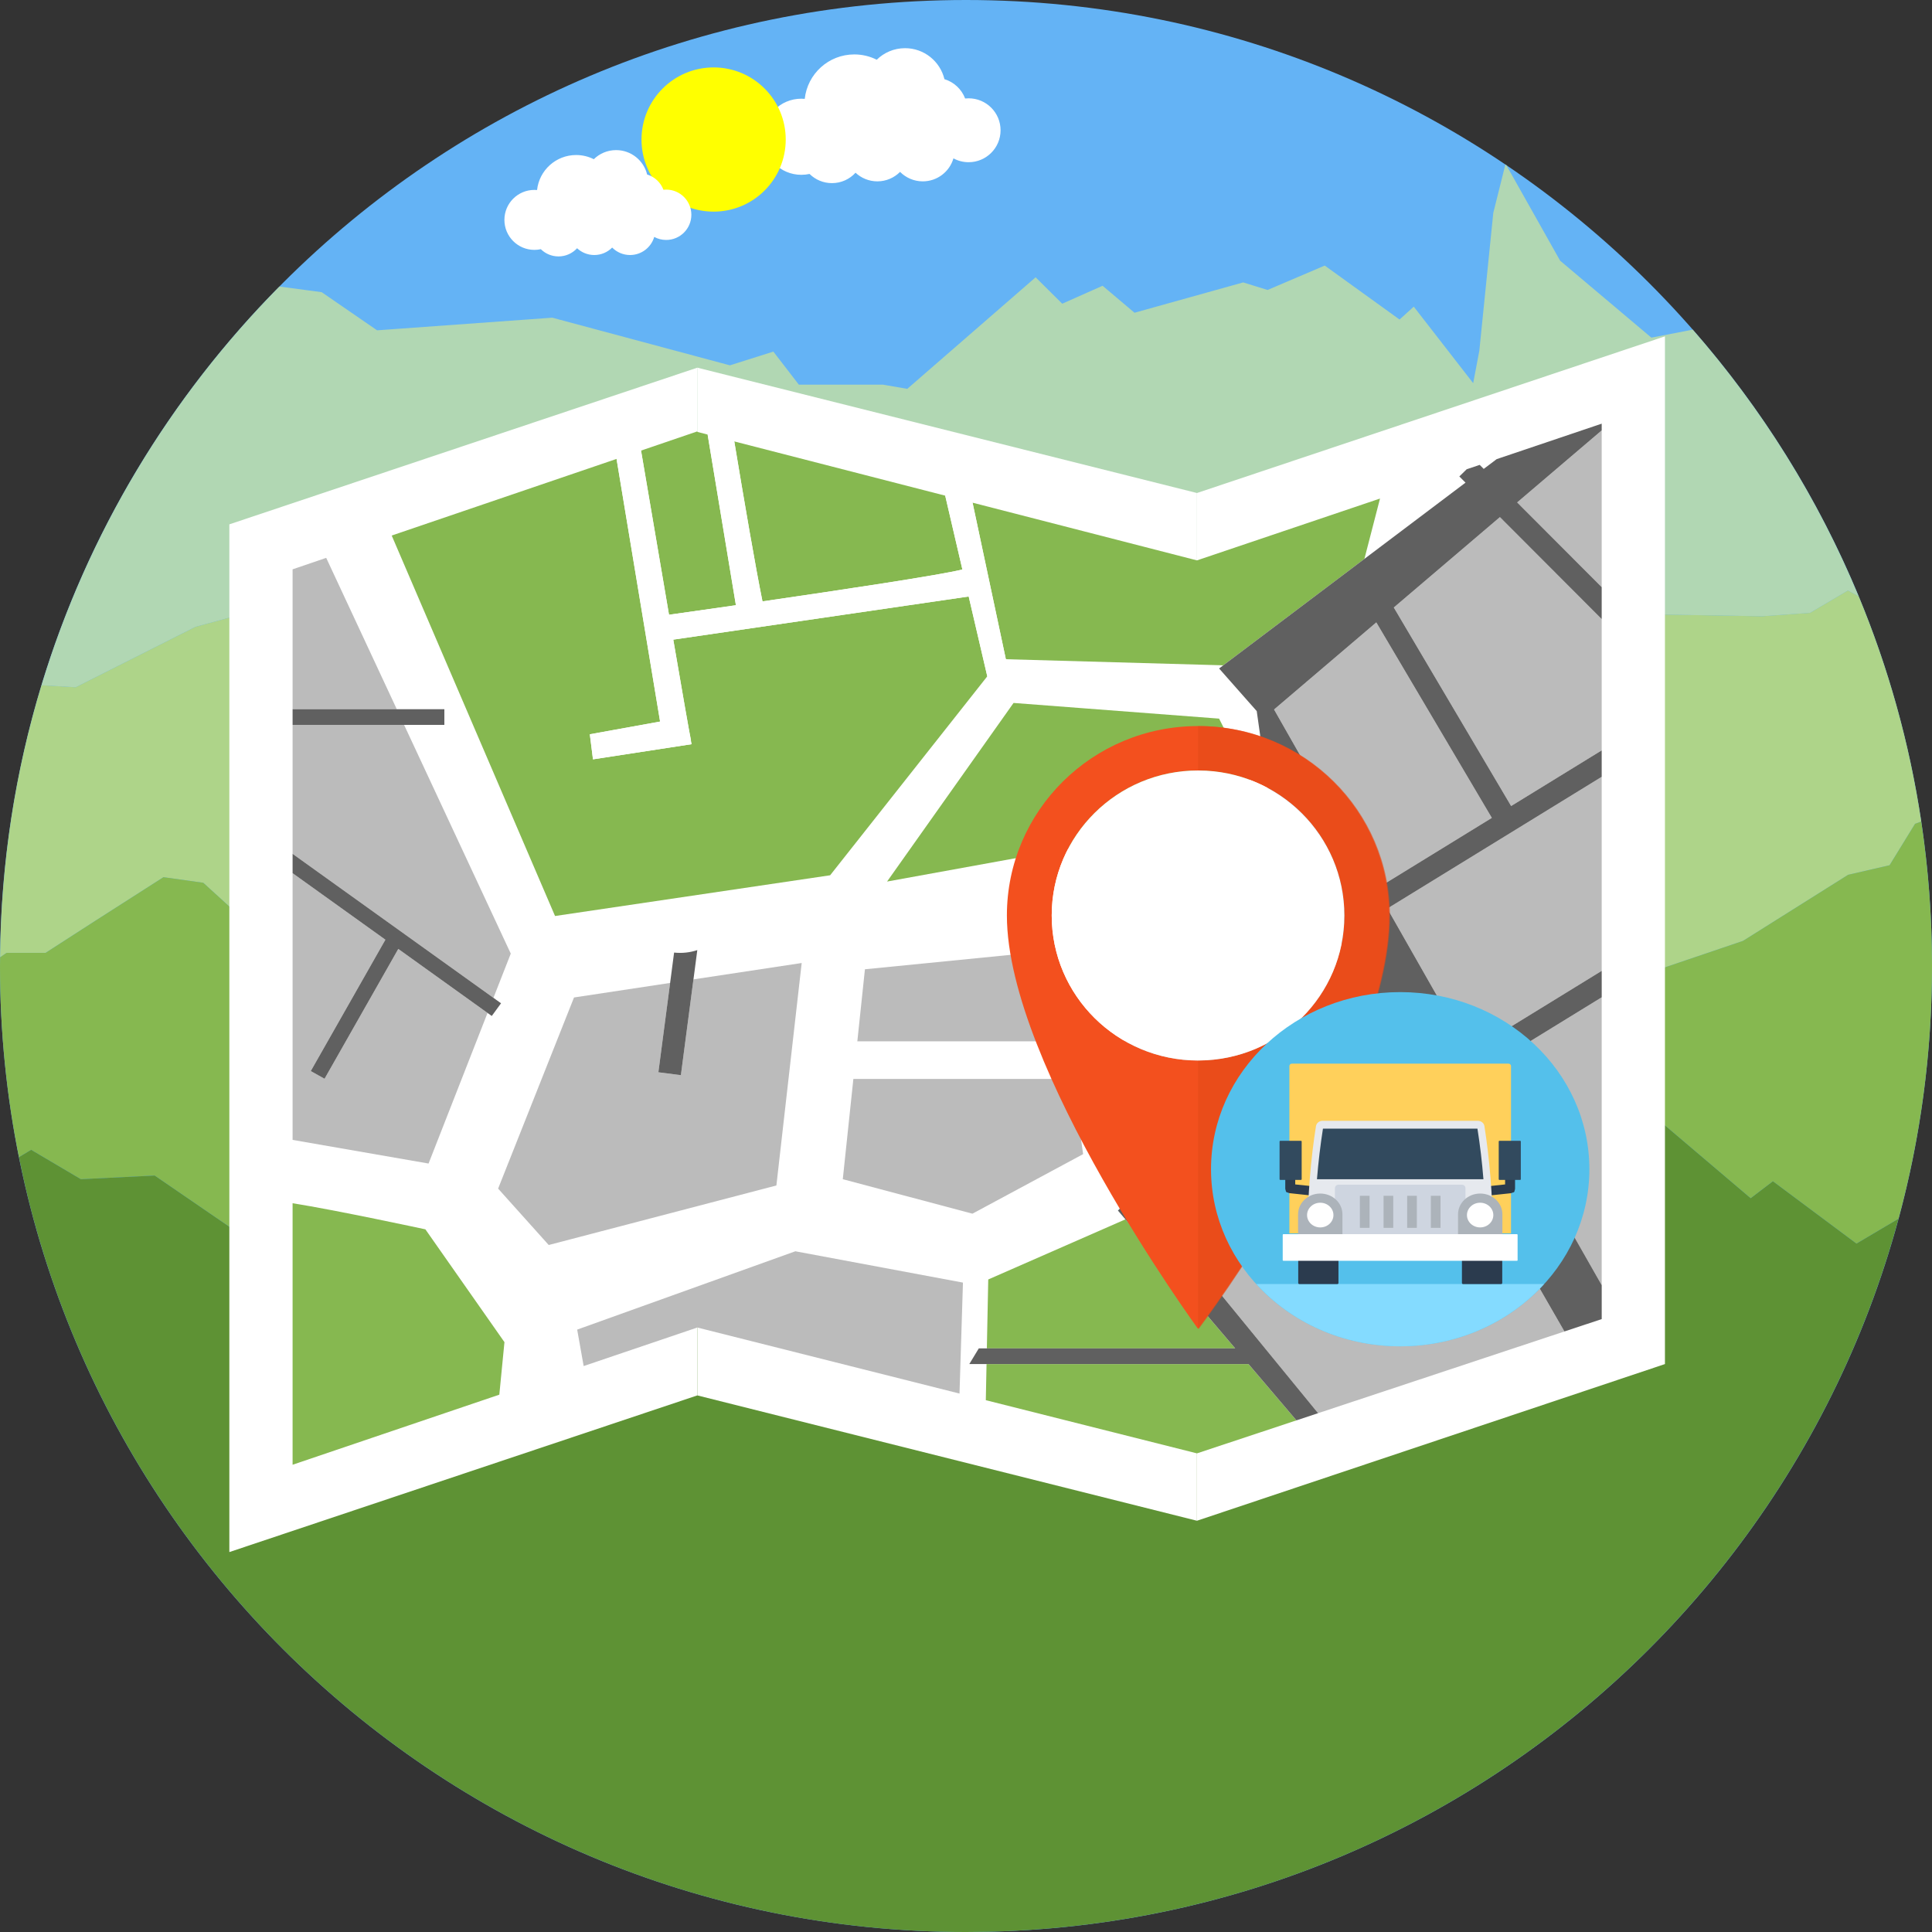 <?xml version="1.0" encoding="utf-8"?>
<svg width="50" height="50" id="Layer_1" style="enable-background:new 0 0 512 512;" x="0px" y="0px" viewBox="0 0 512 512" xmlns="http://www.w3.org/2000/svg">
  <rect x="0" y="0" width="512" height="512" fill="#333333" stroke="none"/>
  <path style="fill:#64B3F5;" d="M256,0c141.386,0,256,114.614,256,256c0,141.386-114.614,256-256,256C114.614,512,0,397.386,0,256&#10;&#9;C0,114.614,114.614,0,256,0z"/>
  <path style="fill:#FFFFFF;" d="M226.401,14.422c2.139,0,4.157,0.506,5.944,1.409c1.934-1.895,4.584-3.063,7.507-3.063&#10;&#9;c5.058,0,9.3,3.502,10.434,8.214c2.529,0.761,4.558,2.671,5.484,5.12c0.305-0.035,0.612-0.048,0.926-0.048&#10;&#9;c4.673,0,8.466,3.791,8.466,8.468c0,4.675-3.793,8.464-8.466,8.464c-1.459,0-2.827-0.369-4.023-1.015&#10;&#9;c-1.031,3.521-4.279,6.089-8.131,6.089c-2.35,0-4.478-0.96-6.013-2.509c-1.537,1.548-3.665,2.509-6.018,2.509&#10;&#9;c-2.233,0-4.269-0.869-5.786-2.284c-1.544,1.69-3.771,2.755-6.245,2.755c-2.318,0-4.416-0.928-5.942-2.435&#10;&#9;c-0.701,0.154-1.429,0.233-2.174,0.233c-5.571,0-10.086-4.515-10.086-10.085c0-5.573,4.515-10.088,10.086-10.088&#10;&#9;c0.305,0,0.605,0.016,0.902,0.044C213.981,19.576,219.588,14.422,226.401,14.422z"/>
  <path style="fill:#FFFF00;" d="M189.116,17.867c10.556,0,19.111,8.555,19.111,19.11c0,10.553-8.555,19.108-19.111,19.108&#10;&#9;c-10.555,0-19.11-8.555-19.11-19.108C170.006,26.422,178.561,17.867,189.116,17.867z"/>
  <path style="fill:#FFFFFF;" d="M152.679,41.083c1.684,0,3.276,0.398,4.682,1.109c1.523-1.491,3.61-2.412,5.915-2.412&#10;&#9;c3.985,0,7.325,2.761,8.221,6.471c1.993,0.597,3.59,2.102,4.32,4.036c0.238-0.028,0.481-0.039,0.728-0.039&#10;&#9;c3.681,0,6.671,2.985,6.671,6.67c0,3.684-2.989,6.671-6.671,6.671c-1.147,0-2.228-0.291-3.17-0.802&#10;&#9;c-0.811,2.772-3.372,4.796-6.407,4.796c-1.851,0-3.528-0.756-4.737-1.976c-1.209,1.221-2.887,1.976-4.74,1.976&#10;&#9;c-1.761,0-3.365-0.683-4.556-1.798c-1.219,1.333-2.974,2.169-4.923,2.169c-1.827,0-3.479-0.728-4.682-1.917&#10;&#9;c-0.55,0.121-1.127,0.183-1.713,0.183c-4.387,0-7.944-3.557-7.944-7.946c0-4.387,3.557-7.947,7.944-7.947&#10;&#9;c0.24,0,0.479,0.014,0.71,0.034C142.891,45.141,147.312,41.083,152.679,41.083z"/>
  <path style="fill:#B1D7B3;" d="M432.948,162.744l34.034,0.575l12.727-0.912l10.003-5.91l2.854,1.528&#10;&#9;c-10.777-25.992-25.708-49.819-43.97-70.664l-10.968,2.117l-24.175-20.387l-14.259-25.33l-0.252-0.167l-3.207,12.834l-3.697,36.515&#10;&#9;l-1.631,8.597l-15.744-20.272l-3.768,3.411l-19.823-14.3l-15.155,6.466l-6.46-2.002l-28.8,8.038l-8.459-7.151l-10.695,4.755&#10;&#9;l-7.052-6.996l-34.014,29.561l-6.462-1.116h-22.272l-6.755-8.755l-11.512,3.64l-47.07-12.628l-46.431,3.347L85.259,77.437&#10;&#9;l-11.208-1.505c-28.905,29.205-50.817,65.335-63.056,105.673l9.057,0.532l31.76-16.019l16.584-4.499l8.15,3.653l29.002-21.96h16.366&#10;&#9;l15.916-5.454l21.071,14.183l8.435-5.317l14.332,10.677l8.431-9.273l7.207-4.132l38.892,36.735l22.766,7.309l17.425-14.621&#10;&#9;l9.838,3.097l30.074-20.237l17.709,7.591l6.748-3.092l32.602,12.641l5.619-5.896l25.579-4.781l12.086,3.655L432.948,162.744z"/>
  <path style="fill:#AED489;" d="M492.566,158.026c7.823,18.866,13.457,38.862,16.582,59.686l-1.647,0.603l-6.753,10.979&#10;&#9;l-10.979,2.533l-27.863,17.519l-24.908,8.443l-16.886-22.796l-19.844-13.721l-14.142,3.587l-5.699,10.556l-13.089,3.803&#10;&#9;l-2.744,12.175l-15.407,14.63l-7.6-9.918l-11.19-6.969l-4.432-9.709l-43.904-26.814l-51.928,25.758l-19.844-17.942l-14.566,11.849&#10;&#9;l-15.831,27.201l-44.539,1.81l-26.177-7.087l-14.351-8.443l-15.201,4.224l-11.4-2.957l-14.351-13.084l-10.558-1.482L25.162,244.07&#10;&#9;l-13.086,8.441H1.732l-1.702,1.173c0.222-25.053,4.039-49.242,10.965-72.082l9.057,0.534l31.76-16.019l16.584-4.499l8.15,3.653&#10;&#9;l29.002-21.96h16.366l15.916-5.454l21.071,14.183l8.435-5.317l14.332,10.677l8.431-9.273l7.207-4.132l38.892,36.735l22.766,7.309&#10;&#9;l17.425-14.621l9.838,3.097l30.074-20.237l17.709,7.591l6.748-3.092l32.602,12.641l5.619-5.896l25.579-4.781l12.086,3.655&#10;&#9;l16.305-3.655l34.034,0.575l12.727-0.912l10.003-5.91L492.566,158.026z"/>
  <path style="fill:#86B850;" d="M509.148,217.712C511.021,230.203,512,242.989,512,256c0,23.172-3.097,45.613-8.865,66.96&#10;&#9;l-11.149,6.601l-22.148-16.517l-5.898,4.492l-26.129-22.194l-10.118-1.407l-24.095,7.051l-10.113-7.598l-10.677,9.002l-13.838-5.644&#10;&#9;l-9.27,2.247l-14.33,7.025l-4.776,8.15l-14.328,7.305l-10.512,0.996l-33.317,17.549l-30.44-14.417l-12.827,4.018l-7.591-12.642&#10;&#9;l-22.757,6.462l-17.702-18.261l-23.32-9.833l-12.789,5.272l-8.09-7.275l-23.324,17.138l-7.211-4.462l-14.892,22.477L67.784,329.9&#10;&#9;l-26.796-18.373l-19.55,0.971l-13.185-7.79l-3.232,1.945C1.734,290.279,0,273.342,0,256c0-0.774,0.023-1.541,0.03-2.315l1.702-1.173&#10;&#9;h10.344l13.086-8.441l18.153-11.613l10.558,1.482l14.351,13.084l11.4,2.957l15.201-4.224l14.351,8.443l26.177,7.087l44.539-1.81&#10;&#9;l15.831-27.201l14.566-11.849l19.844,17.942l51.928-25.758l43.904,26.814l4.432,9.709l11.19,6.969l7.6,9.918l15.407-14.63&#10;&#9;l2.744-12.175l13.089-3.803l5.699-10.556l14.142-3.587l19.844,13.721l16.886,22.796l24.908-8.443l27.863-17.519l10.979-2.533&#10;&#9;l6.753-10.979L509.148,217.712z"/>
  <path style="fill:#5E9234;" d="M123.597,310.48l-7.211-4.462l-14.892,22.477L67.784,329.9l-26.796-18.373l-19.55,0.971l-13.185-7.79&#10;&#9;l-3.232,1.945C28.529,423.774,131.956,512,256,512c118.215,0,217.696-80.133,247.136-189.041l-11.149,6.601l-22.148-16.517&#10;&#9;l-5.898,4.492l-26.129-22.194l-10.118-1.407l-24.095,7.051l-10.113-7.598l-10.677,9.002l-13.838-5.644l-9.27,2.247l-14.33,7.025&#10;&#9;l-4.776,8.15l-14.328,7.305l-10.512,0.996l-33.317,17.549l-30.44-14.417l-12.827,4.018l-7.591-12.642l-22.757,6.462l-17.702-18.261&#10;&#9;l-23.32-9.833l-12.789,5.272l-8.09-7.275L123.597,310.48z"/>
  <g/>
  <g/>
  <g/>
  <g/>
  <g/>
  <g/>
  <g/>
  <g/>
  <g/>
  <g/>
  <g/>
  <g/>
  <g/>
  <g/>
  <g/>
  <g transform="matrix(1.097, 0, 0, 1.087, -39.943, -40.903)">
    <g>
      <polygon style="fill:#FFFFFF;" points="204.873,377.829 91.815,416.023 91.815,165.465 204.873,127.269 &#9;&#9;"/>
      <polygon style="fill:#FFFFFF;" points="438.624,370.189 325.568,408.385 325.568,157.826 438.624,119.632 &#9;&#9;"/>
      <polygon style="fill:#FFFFFF;" points="325.568,408.385 204.873,377.829 204.873,127.269 325.568,157.826 &#9;&#9;"/>
      <polygon style="fill:#FFFFFF;" points="325.568,174.25 204.873,142.93 204.873,142.802 107.093,176.43 107.093,394.736 &#10;&#9;&#9;&#9;204.873,361.277 204.873,361.279 325.568,391.96 423.346,359.224 423.346,140.919 &#9;&#9;"/>
    </g>
    <g>
      <path style="fill:#86B850;" d="M213.797,145.246c2.391,14.532,5.161,30.867,6.812,39.001c18.925-2.776,43.236-6.458,48.293-7.781&#10;&#9;&#9;&#9;l-4.151-17.996L213.797,145.246z M271.361,160.183l8.042,38.162l52.524,1.488l34.094-25.948l3.768-14.71l-44.22,15.075&#10;&#9;&#9;&#9;L271.361,160.183z"/>
      <path style="fill:#86B850;" d="M199.057,193.571c2.172,12.754,3.999,23.36,4.286,24.604l-0.042,0.002&#10;&#9;&#9;&#9;c0.106,0.555,0.169,0.887,0.169,0.887l-23.809,3.692l-0.762-6.111l16.974-3.102l-10.517-64.03l-54.318,18.68l39.458,92.759&#10;&#9;&#9;&#9;l66.458-9.932l37.961-48.502l-4.492-19.463L199.057,193.571z M191.272,147.482c1.026,6.107,4.008,23.833,6.755,40.023&#10;&#9;&#9;&#9;c2.116-0.3,8.283-1.179,16.162-2.323l-6.831-41.609l-2.485-0.644v-0.129L191.272,147.482z"/>
    </g>
    <g>
      <polygon style="fill:#BBBBBB;" points="107.093,210.534 132.267,210.534 115.214,173.636 107.093,176.43 &#9;&#9;"/>
      <path style="fill:#BBBBBB;" d="M154.189,284.585l-21.562-15.604l-17.812,31.649l-3.33-1.874l18.027-32.027l-22.419-16.222v65.029&#10;&#9;&#9;&#9;l32.848,5.765L154.189,284.585z M107.093,245.793l48.523,35.11l4.185-10.784l-25.77-55.765h-26.938V245.793z"/>
    </g>
    <path style="fill:#86B850;" d="M 157.036 377.648 L 158.275 364.843 L 139.176 337.342 C 139.176 337.342 117.506 332.63 107.093 330.978 L 107.093 394.735 L 157.036 377.648 Z"/>
    <polygon style="fill:#BBBBBB;" points="175.844 361.788 177.411 370.673 204.873 361.277 204.873 361.279 268.207 377.378 269.038 350.327 228.551 342.689"/>
    <g>
      <polygon style="fill:#86B850;" points="338.018,370.189 274.737,370.189 274.561,378.993 325.568,391.96 349.59,383.917 &#9;&#9;"/>
      <polygon style="fill:#86B850;" points="308.281,334.907 275.149,349.565 274.812,366.369 334.799,366.369 &#9;&#9;"/>
    </g>
    <g>
      <polygon style="fill:#BBBBBB;" points="355.919,309.424 367.246,329.96 388.847,317.569 377.224,297.202 &#9;&#9;"/>
      <polygon style="fill:#BBBBBB;" points="402.922,160.119 423.346,180.772 423.346,142.562 &#9;&#9;"/>
      <polygon style="fill:#BBBBBB;" points="371.564,259.135 391.328,294.18 423.346,274.322 423.346,227.019 &#9;&#9;"/>
      <polygon style="fill:#BBBBBB;" points="423.346,188.567 398.756,163.702 373.121,185.737 401.466,234.138 423.346,220.569 &#9;&#9;"/>
      <polygon style="fill:#BBBBBB;" points="352.527,253.918 331.096,260.084 336.231,281.728 330.899,282.995 325.82,261.603 &#10;&#9;&#9;&#9;304.179,267.827 314.109,327.41 374.647,292.684 &#9;&#9;"/>
      <path style="fill:#BBBBBB;" d="M414.337,362.241l-22.917-40.164l-26.548,15.152l-2.508-4.471l0.128-0.073l-11.329-20.533&#10;&#9;&#9;&#9;l-36.243,20.793l39.907,49.22L414.337,362.241z M423.346,280.773l-29.322,18.186l29.322,51.992V280.773z"/>
      <polygon style="fill:#BBBBBB;" points="368.896,189.37 344.194,210.604 368.868,254.358 396.805,237.029 &#9;&#9;"/>
    </g>
    <g>
      <polygon style="fill:#606060;" points="143.759,214.354 143.759,210.534 132.267,210.534 107.093,210.534 107.093,214.354 &#10;&#9;&#9;&#9;134.031,214.354 &#9;&#9;"/>
      <polygon style="fill:#606060;" points="107.093,250.507 129.512,266.729 111.485,298.757 114.815,300.63 132.627,268.981 &#10;&#9;&#9;&#9;154.189,284.585 155.212,285.324 157.451,282.23 155.616,280.903 107.093,245.793 &#9;&#9;"/>
      <path style="fill:#606060;" d="M423.346,274.322l-32.018,19.857l-19.764-35.044l51.782-32.116v-6.45l-21.88,13.569l-28.344-48.401&#10;&#9;&#9;&#9;l25.634-22.036l0,0l24.59,24.865v-7.795l-20.423-20.653l20.423-17.557v-1.643l-25.371,8.647l-3.131,2.383l-0.971-0.983&#10;&#9;&#9;&#9;l-3.152,1.074l-1.768,1.748l1.494,1.51l-24.425,18.588l-34.094,25.948l-1.012,0.772l9.094,10.393l3.892,27.799l8.627,15.12&#10;&#9;&#9;&#9;l22.121,38.766l-60.539,34.726l-2.509,1.438l-0.547-0.675l-4.583,4.585l1.812,2.149l26.519,31.462h-59.987h-1.953l-2.293,3.82&#10;&#9;&#9;&#9;h4.171h63.28l11.572,13.728l5.236-1.752l-39.907-49.22l36.243-20.793l11.329,20.533l-0.128,0.073l2.508,4.471l26.548-15.152&#10;&#9;&#9;&#9;l22.917,40.164l9.009-3.017v-8.274l-29.322-51.992l29.322-18.186V274.322z M344.194,210.604L344.194,210.604l24.702-21.234&#10;&#9;&#9;&#9;l27.909,47.659l-27.937,17.328L344.194,210.604z M367.246,329.96L367.246,329.96l-11.327-20.535l21.305-12.223l11.623,20.368&#10;&#9;&#9;&#9;L367.246,329.96z"/>
    </g>
    <path style="fill:#FFFFFF;" d="M 264.752 158.469 L 268.903 176.465 C 263.846 177.789 239.535 181.47 220.61 184.246 C 218.959 176.112 216.189 159.778 213.798 145.245 L 207.359 143.573 L 214.19 185.182 C 206.311 186.326 200.144 187.205 198.028 187.505 C 195.281 171.315 192.299 153.588 191.273 147.482 L 185.358 149.513 L 195.875 213.543 L 178.901 216.645 L 179.663 222.756 L 203.472 219.064 C 203.472 219.064 203.408 218.732 203.303 218.177 L 203.345 218.175 C 203.058 216.931 201.231 206.326 199.059 193.571 L 270.425 183.055 L 274.917 202.518 L 276.531 209.523 L 280.368 210.283 L 281.262 209.007 L 281.658 209.037 L 279.404 198.345 L 271.362 160.183 L 264.752 158.469 Z"/>
    <polygon style="fill:#BBBBBB;" points="230.082 272.41 203.934 276.404 200.897 299.755 195.461 299.047 198.294 277.268 175.079 280.814 156.745 327.412 168.968 341.161 223.97 326.647"/>
    <polygon style="fill:#86B850;" points="280.367 210.284 250.706 252.55 342.372 235.744 330.915 212.829 281.657 209.037 281.261 209.008"/>
    <g>
      <polygon style="fill:#BBBBBB;" points="245.36,273.938 243.523,291.507 294.26,291.507 291.193,269.354 &#9;&#9;"/>
      <polygon style="fill:#BBBBBB;" points="240.009,325.119 271.331,333.523 298.067,319.008 295.529,300.674 242.566,300.674 &#9;&#9;"/>
    </g>
    <g>
      <path style="fill:#606060;" d="M336.231,281.728l-5.135-21.645l-1.963-8.271c-1.448,1.182-3.127,2.052-5.03,2.55l1.718,7.24&#10;&#9;&#9;&#9;l5.079,21.392L336.231,281.728z"/>
      <path style="fill:#606060;" d="M200.897,299.755l3.038-23.351l0.93-7.139c-1.771,0.591-3.649,0.81-5.607,0.6l-0.962,7.403&#10;&#9;&#9;&#9;l-2.833,21.779L200.897,299.755z"/>
    </g>
    <g transform="matrix(1, 0, 0, 1, 86.065, 81.119)">
      <path style="fill:#F3501E;" d="M 239.768 133.526 C 214.264 133.526 193.589 154.203 193.589 179.705 C 193.589 216.595 239.768 280.49 239.768 280.49 C 239.768 280.49 285.952 218.916 285.952 179.705 C 285.952 154.203 265.274 133.526 239.768 133.526 Z M 239.768 215.06 L 239.768 215.06 C 220.245 215.06 204.417 199.232 204.417 179.704 C 204.417 160.183 220.245 144.353 239.768 144.353 C 259.293 144.353 275.119 160.183 275.119 179.704 C 275.119 199.232 259.293 215.06 239.768 215.06 Z"/>
      <path style="fill:#E54A18;fill-opacity:0.6;" d="M 239.944 133.526 C 239.825 133.526 239.77 133.533 239.77 133.535 L 239.77 144.363 C 239.77 144.363 239.827 144.354 239.944 144.354 C 259.467 144.354 275.208 160.184 275.208 179.705 C 275.208 199.233 259.513 215.061 239.99 215.061 C 239.871 215.061 239.77 215.052 239.77 215.052 L 239.77 279.998 C 239.77 280.32 239.944 280.49 239.944 280.49 C 239.944 280.49 286.128 218.916 286.128 179.705 C 286.128 154.203 265.448 133.526 239.944 133.526 Z"/>
      <path style="fill:#FFFFFF;" d="M 239.77 144.354 C 220.245 144.354 204.417 160.184 204.417 179.705 C 204.417 199.23 220.245 215.058 239.77 215.058 C 239.843 215.058 239.917 215.058 239.99 215.058 C 259.409 214.939 275.119 199.157 275.119 179.705 C 275.119 160.244 259.387 144.45 239.947 144.354 L 239.77 144.354 Z"/>
    </g>
    <g transform="matrix(0.181, 0, 0, 0.171, 328.965, 279.503)">
      <g>
        <circle style="fill:#54C0EB;" cx="252.5" cy="252.5" r="252.5"/>
        <path style="fill:#84DBFF;" d="M 60.4 416.2 C 106.7 470.5 175.5 505 252.5 505 C 329.4 505 398.3 470.5 444.6 416.2 L 60.4 416.2 Z"/>
        <path style="fill:#FFD05B;" d="M 400.4 344 L 104.6 344 L 104.6 105.4 C 104.6 103.5 106.1 102 108 102 L 397 102 C 398.9 102 400.4 103.5 400.4 105.4 L 400.4 344 Z"/>
        <g>
          <path style="fill:#2B3B4E;" d="M366.8,284.1c-0.2,0-0.3-0.1-0.3-0.3c0-0.2,0.1-0.3,0.3-0.4l32.1-3.6v-22.5c0-0.2,0.1-0.3,0.3-0.3&#10;&#9;&#9;s0.3,0.1,0.3,0.3v22.8c0,0.2-0.1,0.3-0.3,0.3L366.8,284.1C366.9,284.1,366.9,284.1,366.8,284.1z"/>
          <path style="fill:#2B3B4E;" d="M366.8,290.4c-3.4,0-6.2-2.5-6.6-5.9c-0.4-3.6,2.2-6.9,5.8-7.3l26.5-3v-16.7c0-3.5,2.6-6.5,6-6.8&#10;&#9;&#9;c3.9-0.4,7.3,2.7,7.3,6.6v22.8c0,0.9-0.2,1.7-0.5,2.5c-0.1,0.3-0.2,0.6-0.2,0.9l0,0c0,1.1-0.8,2.1-2,2.2l-0.5,0.1&#10;&#9;&#9;c-0.8,0.5-1.8,0.9-2.8,1l-32.7,3.7L366.8,290.4z"/>
        </g>
        <path style="fill:#324A5E;" d="M 412.5 267.8 L 385 267.8 C 384.4 267.8 384 267.3 384 266.8 L 384 213 C 384 212.4 384.5 212 385 212 L 412.5 212 C 413.1 212 413.5 212.5 413.5 213 L 413.5 266.8 C 413.5 267.4 413 267.8 412.5 267.8 Z"/>
        <g>
          <path style="fill:#2B3B4E;" d="M138.2,284.1C138.1,284.1,138.1,284.1,138.2,284.1l-32.4-3.7c-0.2,0-0.3-0.2-0.3-0.3v-22.8&#10;&#9;&#9;c0-0.2,0.1-0.3,0.3-0.3s0.3,0.1,0.3,0.3v22.5l32.1,3.6c0.2,0,0.3,0.2,0.3,0.4S138.3,284.1,138.2,284.1z"/>
          <path style="fill:#2B3B4E;" d="M138.2,290.4h-0.4h-0.4l-32.3-3.7c-1-0.1-2-0.5-2.8-1l-0.5-0.1c-1.1-0.1-2-1.1-2-2.2l0,0&#10;&#9;&#9;c0-0.3-0.1-0.6-0.2-0.9c-0.3-0.8-0.5-1.6-0.5-2.5v-22.5c0-3.5,2.6-6.5,6-6.8c3.9-0.4,7.3,2.7,7.3,6.6v16.9l26.5,3&#10;&#9;&#9;c1.8,0.2,3.3,1.1,4.4,2.5c1.1,1.4,1.6,3.1,1.4,4.9C144.4,287.9,141.5,290.4,138.2,290.4z"/>
        </g>
        <path style="fill:#324A5E;" d="M 92.5 267.8 L 120 267.8 C 120.6 267.8 121 267.3 121 266.8 L 121 213 C 121 212.4 120.5 212 120 212 L 92.5 212 C 91.9 212 91.5 212.5 91.5 213 L 91.5 266.8 C 91.5 267.4 92 267.8 92.5 267.8 Z"/>
        <path style="fill:#E6E9EE;" d="M 376.3 344.8 C 375.9 289.9 371.8 237.9 364.9 191 C 364.3 186.7 360.5 183.5 356.1 183.5 L 148.9 183.5 C 144.5 183.5 140.8 186.7 140.1 191 C 133.1 237.9 129.1 290 128.7 344.8 L 376.3 344.8 Z"/>
        <path style="fill:#324A5E;" d="M 363.6 266.8 C 361.7 242.1 359.1 218 355.6 194.7 L 149.4 194.7 C 146 217.9 143.3 242 141.4 266.8 L 363.6 266.8 Z"/>
        <path style="fill:#CED5E0;" d="M 334.8 274.6 L 170.2 274.6 C 167.6 274.6 165.4 276.7 165.4 279.4 L 165.4 345.8 L 339.6 345.8 L 339.6 279.4 C 339.6 276.7 337.4 274.6 334.8 274.6 Z"/>
        <g>
          <path style="fill:#ACB3BA;" d="M388.9,349.9v-33.1c0-16.4-13.3-29.6-29.6-29.6c-16.4,0-29.6,13.3-29.6,29.6v33.1H388.9z"/>
          <path style="fill:#ACB3BA;" d="M175.4,349.9v-33.1c0-16.4-13.3-29.6-29.6-29.6c-16.4,0-29.6,13.3-29.6,29.6v33.1H175.4z"/>
        </g>
        <g>
          <path style="fill:#2B3B4E;" d="M388.6,377h-53.7v37.7c0,0.9,0.7,1.6,1.6,1.6h50.6c0.9,0,1.6-0.7,1.6-1.6V377H388.6z"/>
          <path style="fill:#2B3B4E;" d="M170.1,377h-53.7v37.7c0,0.9,0.7,1.6,1.6,1.6h50.5c0.9,0,1.6-0.7,1.6-1.6V377z"/>
        </g>
        <g>
          <path style="fill:#FFFFFF;" d="M408.3,383.1H96.7c-0.5,0-1-0.4-1-1v-36c0-0.5,0.4-1,1-1h311.5c0.5,0,1,0.4,1,1v36&#10;&#9;&#9;C409.3,382.7,408.8,383.1,408.3,383.1z"/>
          <circle style="fill:#FFFFFF;" cx="359.2" cy="317.9" r="17.6"/>
          <circle style="fill:#FFFFFF;" cx="145.8" cy="317.9" r="17.6"/>
        </g>
        <g>
          <rect x="198.7" y="290.4" style="fill:#ACB3BA;" width="12.9" height="45.7"/>
          <rect x="230.3" y="290.4" style="fill:#ACB3BA;" width="12.9" height="45.7"/>
          <rect x="261.8" y="290.4" style="fill:#ACB3BA;" width="12.9" height="45.7"/>
          <rect x="293.4" y="290.4" style="fill:#ACB3BA;" width="12.9" height="45.7"/>
        </g>
        <g/>
        <g/>
        <g/>
        <g/>
        <g/>
        <g/>
        <g/>
        <g/>
        <g/>
        <g/>
        <g/>
        <g/>
        <g/>
        <g/>
        <g/>
      </g>
    </g>
  </g>
</svg>